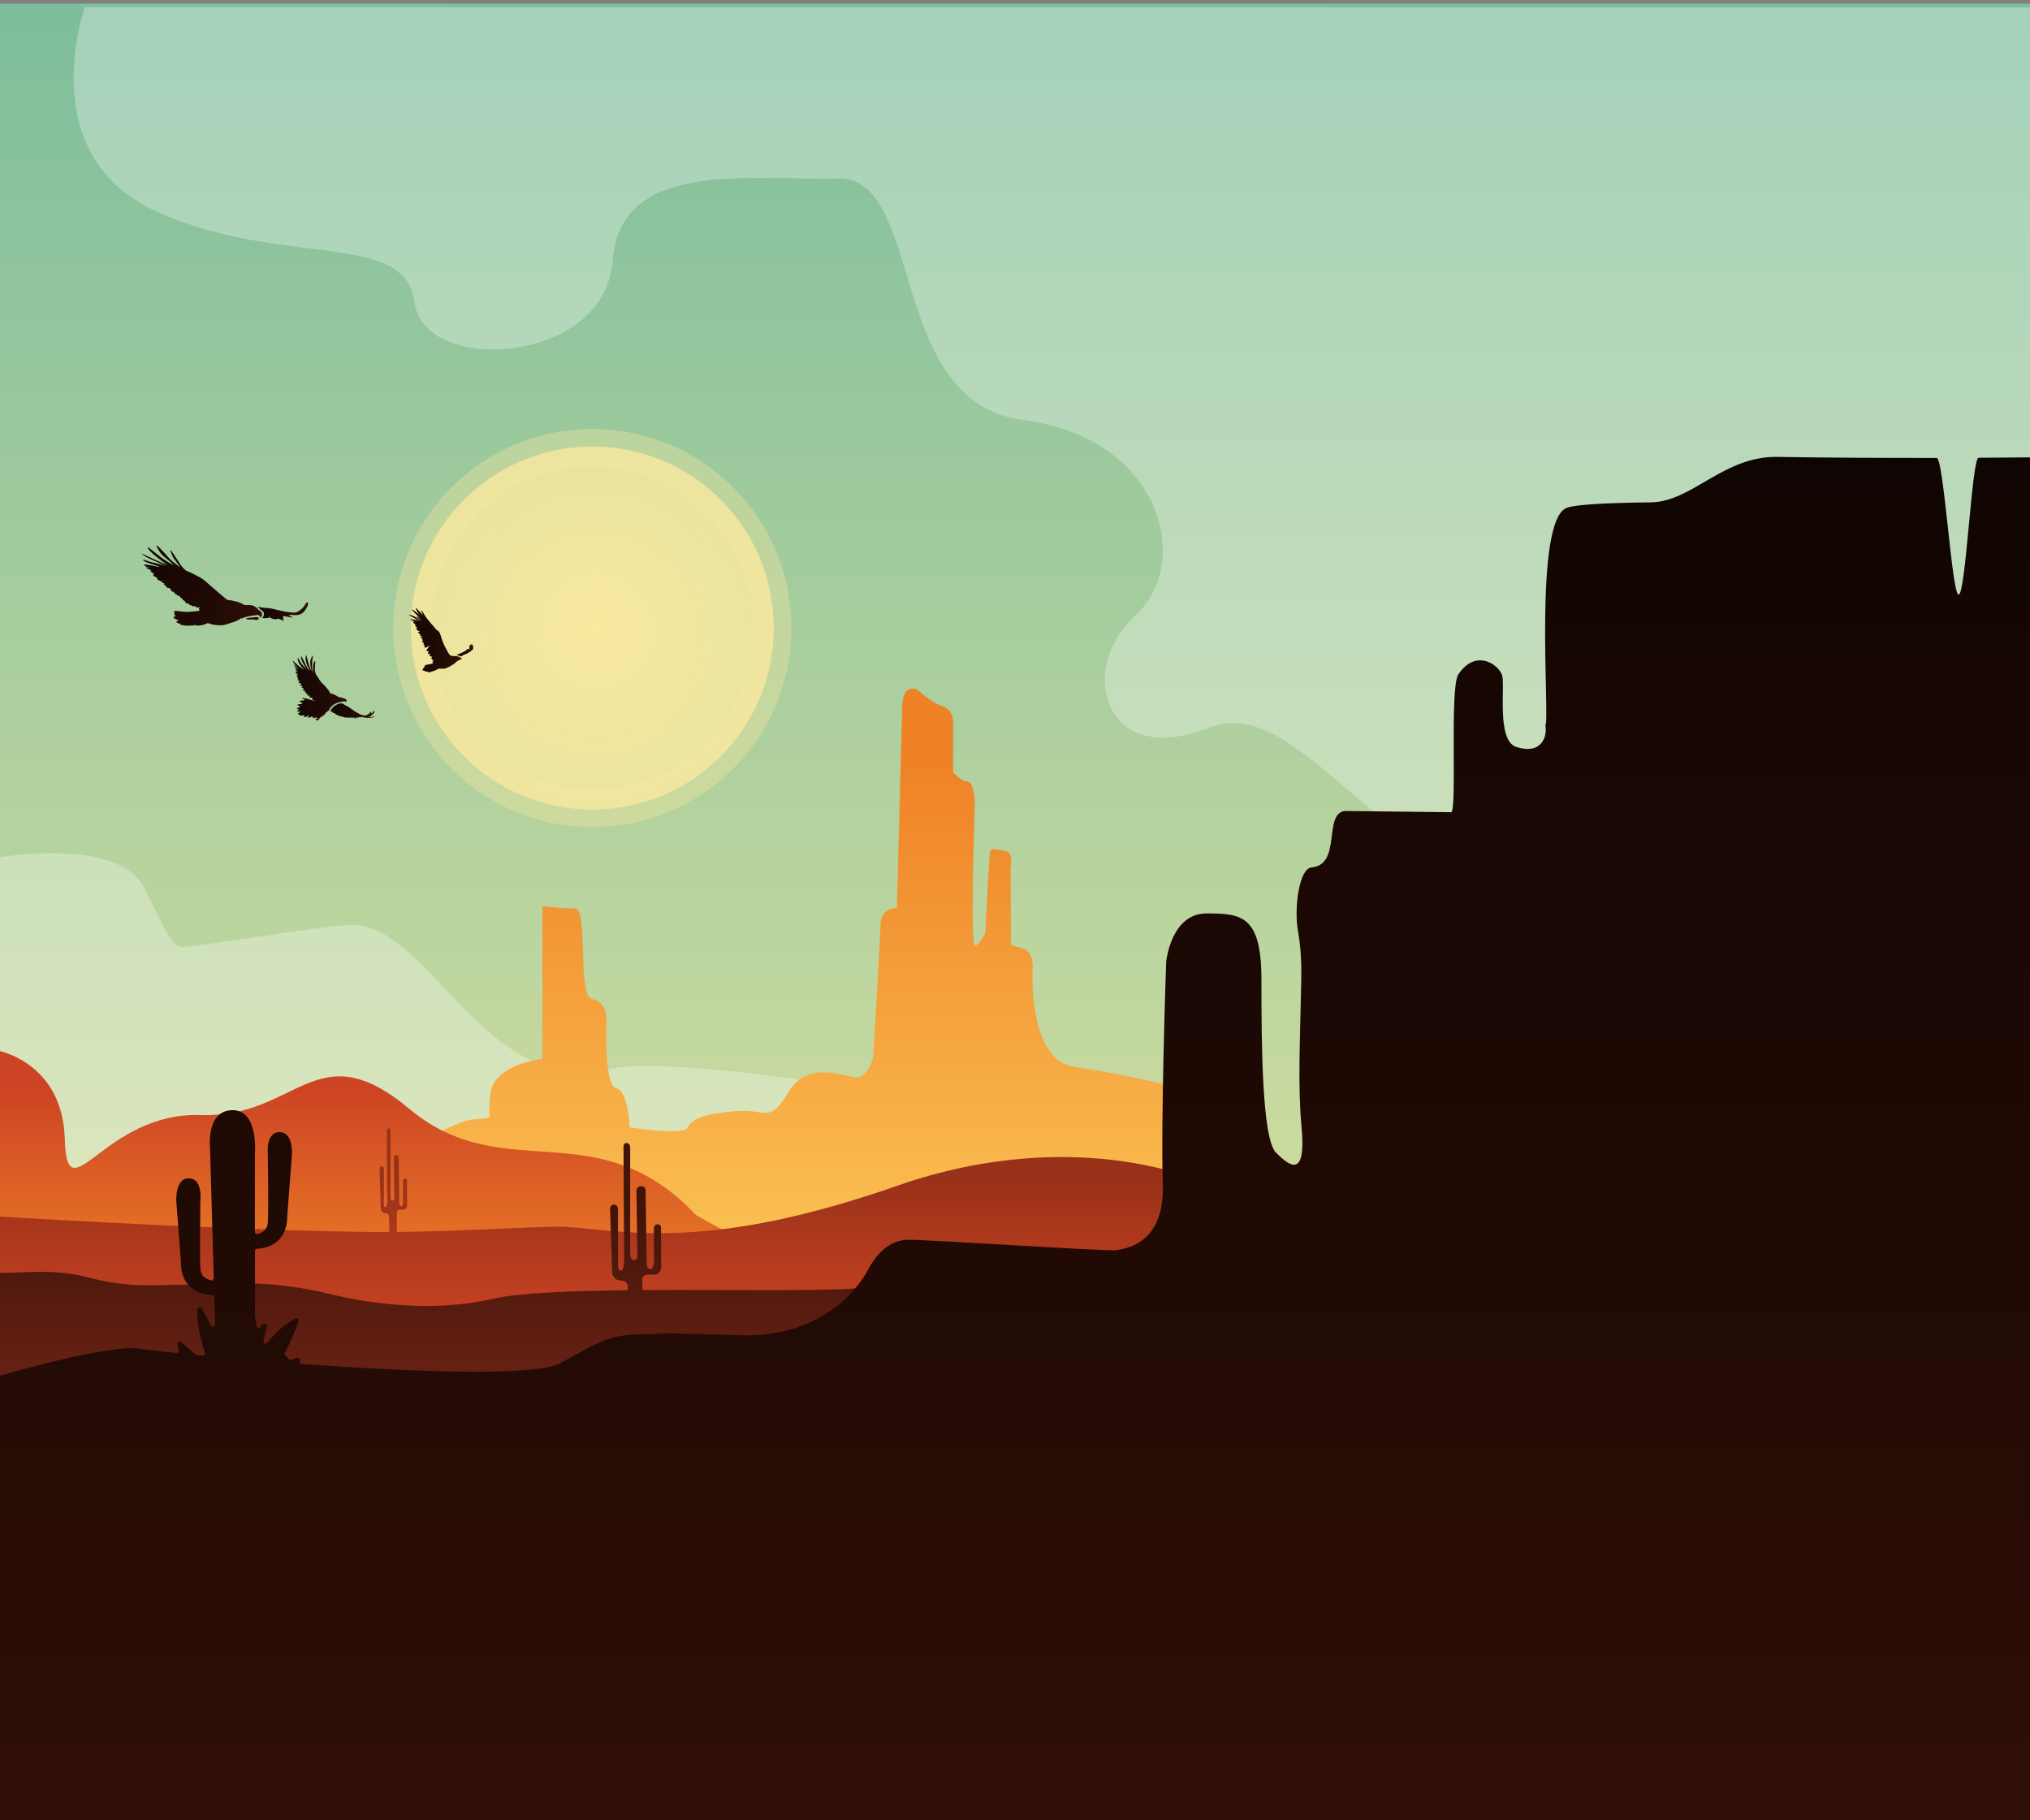 <svg width="280" height="251" viewBox="0 0 280 251" fill="none" xmlns="http://www.w3.org/2000/svg">
<rect x="0" y="0" width="280" height="251" fill="#808080" stroke="none"/>
<path d="M280 0.5H0V250.5H280V0.5Z" fill="url(#paint0_linear_448_219)"/>
<path opacity="0.3" d="M11.71 0.98C11.71 0.98 4.3 21.53 21.82 29.28C39.34 37.03 55.85 31.64 57.2 41.75C58.55 51.86 83.48 50.17 84.49 36.02C85.5 21.87 103.36 24.95 115.49 24.59C127.62 24.23 122.23 55.56 141.1 57.92C159.97 60.28 164.68 77.46 156.6 84.87C148.51 92.28 152.22 106.1 166.71 100.37C179.07 95.48 189.47 119.33 213.62 125.38C217.77 126.42 275.14 126.95 280.17 126.7V1.03L11.71 0.98Z" fill="white"/>
<path opacity="0.3" d="M0 118.22C0 118.22 16.43 115.41 19.88 122.45C23.33 129.49 23.85 130.46 25.04 130.59C26.23 130.73 44.29 127.71 48.24 127.56C59.29 127.16 66.72 151.62 84.3 147.38C89.79 146.06 114.52 148.21 145.15 155.61C234.05 177.07 280.15 159.55 280.15 159.55V188.57H0V118.22Z" fill="white"/>
<path d="M161.27 149.69C161.27 149.69 154.69 148.08 148.16 147.12C141.63 146.16 142.43 133.31 142.43 133.31C142.43 133.31 142.55 130.99 140.76 130.68C138.97 130.36 139.45 129.99 139.45 129.99L139.39 119.72C139.39 119.72 139.79 117.64 138.87 117.43C137.95 117.22 136.65 116.84 136.55 117.43C136.45 118.02 135.9 128.61 135.9 128.61C135.9 128.61 135.15 130.31 134.47 130.42C133.79 130.53 134.47 110.41 134.47 110.41C134.47 110.41 134.3 107.78 133.43 107.78C132.56 107.78 131.47 106.5 131.47 106.5V100.11C131.47 100.11 131.76 97.95 130.02 97.4C128.28 96.84 126.54 95.08 126.54 95.08C126.54 95.08 124.51 94.12 124.44 97.4C124.37 100.68 123.71 125.19 123.71 125.19C123.71 125.19 121.53 125.19 121.46 127.43C121.39 129.67 120.44 145.79 120.44 145.79C120.44 145.79 119.79 148.58 118.19 148.58C116.59 148.58 111.44 146.1 108.76 150.58C106.08 155.05 105.83 152.91 101.55 153.23C97.27 153.55 95.46 154.27 94.88 155.47C94.3 156.67 86.86 155.47 86.86 155.47C86.86 155.47 86.71 150.52 84.97 150.04C83.23 149.56 83.66 140.3 83.66 140.3C83.66 140.3 83.66 138.22 81.63 137.75C79.6 137.28 81.19 125.29 79.31 125.29C77.43 125.29 74.81 124.97 74.81 124.97V146.05C74.81 146.05 68.43 146.69 67.7 150.52C66.97 154.35 68.72 154.19 65.52 154.35C62.33 154.51 55.36 159.14 53.91 161.54C52.46 163.94 165.34 201.9 165.34 201.9L161.24 149.72L161.27 149.69Z" fill="url(#paint1_linear_448_219)"/>
<path d="M-0.36 144.87C-0.36 144.87 8.64 146.43 8.94 157.11C9.24 167.8 14.28 153.33 27.69 153.77C41.11 154.22 43.55 142.13 56.51 152.96C69.47 163.79 82.43 153.1 96 167.57L121 181.37V185.86H-0.36V144.85V144.87Z" fill="url(#paint2_linear_448_219)"/>
<path d="M123.67 163.56C97.92 172.53 86.61 169.82 78.02 169.19C75.51 169.01 65.26 169.79 54.74 169.9V167.23C54.74 166.86 55.11 166.83 55.11 166.83H55.59C56.16 166.83 56.15 166.17 56.15 166.17L56.13 163.06C56.13 163.06 56.23 162.54 55.89 162.54C55.55 162.54 55.6 162.95 55.6 162.95V165.76C55.6 165.76 55.6 166.34 55.34 166.34C55.08 166.34 55.07 166 55.07 166L54.99 159.71C54.99 159.71 55.03 159.29 54.67 159.29C54.31 159.29 54.32 159.65 54.32 159.65L54.39 165.05C54.39 165.05 54.45 165.57 54.15 165.57C53.85 165.57 53.86 165.05 53.86 165.05V155.97C53.86 155.97 53.86 155.6 53.59 155.6C53.32 155.6 53.36 155.97 53.36 155.97L53.41 165.69C53.41 165.69 53.39 166.49 53.14 166.49C52.89 166.49 52.95 165.74 52.95 165.74V161.5C52.95 161.5 53.05 160.85 52.66 160.85C52.27 160.85 52.36 161.37 52.36 161.37C52.36 161.37 52.51 165.99 52.51 166.48C52.51 167.07 52.85 167.32 53.17 167.32C53.71 167.32 53.67 167.86 53.67 167.86L53.69 169.9C52.11 169.9 50.54 169.9 48.98 169.87C25.81 169.45 -0.73 167.72 -0.73 167.72L-1.33 200.87L167.22 202.12V163.55C167.22 163.55 149.42 154.58 123.67 163.55V163.56Z" fill="url(#paint3_linear_448_219)"/>
<path d="M154.52 175.65C141.42 175.27 124.27 176.95 119.65 177.53C114.8 178.14 101.01 177.83 88.6 177.91V176.43C88.6 175.84 89.28 175.78 89.28 175.78H90.16C91.22 175.78 91.2 174.72 91.2 174.72L91.17 169.69C91.17 169.69 91.35 168.84 90.73 168.84C90.11 168.84 90.2 169.51 90.2 169.51V174.05C90.2 174.05 90.2 175 89.71 175C89.22 175 89.2 174.45 89.2 174.45L89.05 164.26C89.05 164.26 89.12 163.58 88.45 163.58C87.78 163.58 87.79 164.17 87.79 164.17L87.91 172.92C87.91 172.92 88.02 173.76 87.46 173.76C86.9 173.76 86.92 172.92 86.92 172.92V158.22C86.92 158.22 86.91 157.63 86.42 157.63C85.93 157.63 86 158.22 86 158.22L86.09 173.96C86.09 173.96 86.06 175.25 85.59 175.25C85.12 175.25 85.24 174.04 85.24 174.04V167.18C85.24 167.18 85.42 166.13 84.71 166.13C84 166.13 84.15 166.97 84.15 166.97C84.15 166.97 84.42 174.45 84.42 175.24C84.42 176.2 85.05 176.6 85.65 176.6C86.66 176.6 86.58 177.48 86.58 177.48V177.94C78.68 178.02 71.59 178.29 68.06 179.1C59.45 181.09 50.62 179.71 45.21 178.39C41.09 177.39 36.86 176.9 32.61 177L21.29 177.25C18.23 177.32 15.17 176.96 12.22 176.18C9.86 175.56 7.41 175.33 4.97 175.4L-0.36 175.56V190.71H172.09V173.15C172.09 173.15 164.78 175.96 154.51 175.66L154.52 175.65Z" fill="url(#paint4_linear_448_219)"/>
<path d="M285.15 63.01C282.79 63.05 278.35 63.1 272.91 63.13C271.97 63.13 271.15 82.01 270.15 82.01C269.22 82.01 268.1 63.15 267.13 63.15C260.11 63.16 252.21 63.13 245.15 63.01C237.67 62.89 233.42 69.22 227.66 69.28C221.9 69.34 217.46 69.56 216.15 70.01C211.4 71.65 213.84 99.58 213.15 100.01C213.44 101.35 212.81 104.16 209.15 103.01C206.32 102.12 207.7 94.31 207.15 93.01C206.48 91.44 203.45 89.56 201.15 93.01C199.91 94.87 201.02 112 200.15 112.01L185.46 111.84C182.49 112.3 185.09 119.25 180.89 119.63C179.18 119.78 178.47 125.26 179.03 128.39C179.41 130.53 179.53 132.71 179.49 134.88C179.32 143.73 178.99 149.61 179.52 155.36C180.21 162.69 177.82 160.78 176 158.96C174.06 157.02 173.99 143.94 173.99 135.08C173.99 126.22 171.21 125.97 166.41 125.97C161.61 125.97 160.89 132.31 160.85 132.63V132.65C160.83 133.22 160.09 154.84 160.39 163.28C160.69 171.83 154.88 172.21 153.97 172.41C153.06 172.61 128.68 170.98 125.33 170.98C123.4 170.98 121.47 172 119.83 174.92C119.83 174.92 119.83 174.92 119.81 174.95C119.73 175.09 119.65 175.24 119.57 175.4C118.47 177.34 113.59 184.51 102.1 184.14C80.09 183.43 96.56 184.4 91.7 184.09C84.13 183.61 83.29 184.81 77.2 188.03C73.69 189.88 56.42 189.17 41.58 188.1C41.37 188.08 41.24 187.86 41.33 187.67C41.44 187.42 41.21 187.16 40.96 187.24C40.63 187.35 40.32 187.47 40.03 187.6L39.22 186.73C40.12 185.04 40.84 183.17 41.19 182.22C41.28 181.97 41.02 181.74 40.78 181.85C39.34 182.52 38 183.78 36.86 185.19C36.66 185.44 36.26 185.24 36.34 184.93C36.53 184.12 36.69 183.4 36.8 182.88C36.86 182.6 36.52 182.4 36.3 182.6C36.15 182.73 36.02 182.87 35.89 183.02C35.71 183.22 35.39 183.11 35.37 182.84C35.34 182.4 35.26 181.96 35.17 181.54C35.17 181.52 35.17 181.5 35.17 181.48V172.51C35.16 172.35 35.29 172.22 35.45 172.21C39.76 171.94 39.63 168.05 39.62 167.77C39.62 167.76 39.62 167.75 39.62 167.73L40.26 159.32C40.26 159.32 40.52 156.13 38.56 156.13C36.67 156.13 36.92 158.96 36.94 159.14C36.94 159.14 36.94 159.15 36.94 159.16C36.94 159.49 37.06 166.89 36.94 168.64C36.87 169.6 36.17 170.01 35.54 170.18C35.35 170.23 35.16 170.09 35.16 169.89V159.36C35.16 159.36 35.15 159.34 35.15 159.33C35.18 159.03 35.68 153.1 32.09 153.1C28.5 153.1 28.94 158.01 28.97 158.25C28.97 158.25 28.97 158.26 28.97 158.27L29.48 176.27C29.48 176.47 29.3 176.62 29.11 176.57C28.46 176.41 27.71 176.01 27.64 175.01C27.52 173.26 27.64 165.86 27.64 165.53C27.64 165.53 27.64 165.52 27.64 165.51C27.66 165.32 27.92 162.5 26.02 162.5C24.12 162.5 24.32 165.69 24.32 165.69L24.96 174.1C24.96 174.1 24.96 174.12 24.96 174.14C24.95 174.42 24.81 178.39 29.26 178.58C29.42 178.58 29.55 178.71 29.55 178.87L29.66 182.67C29.66 182.99 29.23 183.1 29.09 182.81C28.61 181.78 28.12 180.95 27.79 180.42C27.64 180.18 27.27 180.26 27.24 180.55C27.09 182.09 27.64 184.48 28.26 186.55C28.32 186.76 28.15 186.96 27.94 186.94C27.66 186.91 27.39 186.89 27.12 186.86C27.05 186.86 26.99 186.82 26.94 186.78C26.19 186.06 25.46 185.45 24.98 185.08C24.77 184.92 24.46 185.08 24.5 185.35C24.54 185.65 24.6 185.94 24.66 186.22C24.71 186.42 24.54 186.61 24.34 186.59C21.76 186.33 19.93 186.11 19.22 186C15.11 185.33 1.02 189.4 -0.82 189.97C-0.95 190.01 -0.82 204.84 -0.82 204.97V251.97C-0.82 251.97 281.14 252.09 281.18 251.97C281.18 251.97 296.91 62.75 285.18 62.97L285.15 63.01Z" fill="url(#paint5_linear_448_219)"/>
<path d="M81.7 111.64C95.53 111.64 106.73 100.44 106.73 86.61C106.73 72.78 95.53 61.58 81.7 61.58C67.87 61.58 56.67 72.78 56.67 86.61C56.67 100.44 67.87 111.64 81.7 111.64Z" fill="url(#paint6_radial_448_219)"/>
<path opacity="0.35" d="M81.7 64.36C93.98 64.36 103.95 74.33 103.95 86.61C103.95 98.89 93.98 108.86 81.7 108.86C69.42 108.86 59.45 98.89 59.45 86.61C59.45 74.33 69.42 64.36 81.7 64.36ZM54.25 86.61C54.25 101.77 66.53 114.06 81.7 114.06C96.87 114.06 109.15 101.78 109.15 86.61C109.15 71.44 96.87 59.16 81.7 59.16C66.53 59.16 54.25 71.44 54.25 86.61Z" fill="#F9E99F"/>
<path d="M19.51 76.34C19.51 76.34 19.53 76.32 19.54 76.33C20.17 76.62 20.79 76.93 21.43 77.21C21.74 77.35 22.05 77.48 22.37 77.62C22.53 77.69 22.69 77.76 22.86 77.82C22.96 77.86 23.05 77.9 23.15 77.94C22.93 77.78 22.69 77.64 22.47 77.48C22.18 77.27 21.9 77.04 21.62 76.82C21.35 76.6 21.09 76.38 20.85 76.14C20.73 76.02 20.61 75.89 20.51 75.75C20.45 75.67 20.35 75.57 20.39 75.46C20.39 75.45 20.42 75.44 20.43 75.45C21.03 75.92 21.62 76.4 22.22 76.87C22.76 77.29 23.36 77.61 23.96 77.95C23.7 77.67 23.42 77.41 23.12 77.17C22.9 76.99 22.67 76.82 22.46 76.62C22.25 76.42 22.07 76.18 21.92 75.93C21.85 75.81 21.79 75.7 21.73 75.58C21.7 75.52 21.57 75.36 21.62 75.27C21.66 75.2 21.72 75.27 21.76 75.3C21.87 75.41 21.98 75.52 22.09 75.63C22.31 75.85 22.53 76.08 22.74 76.31C22.98 76.57 23.19 76.85 23.44 77.1C23.68 77.33 23.95 77.54 24.21 77.75C24.42 77.92 24.64 78.09 24.86 78.25C24.72 78.05 24.57 77.84 24.43 77.64C24.28 77.43 24.12 77.22 23.97 77.01C23.83 76.81 23.74 76.58 23.65 76.36C23.63 76.3 23.6 76.24 23.58 76.17C23.57 76.14 23.56 76.12 23.55 76.09C23.54 76.06 23.48 75.96 23.49 75.94C23.49 75.91 23.51 75.89 23.55 75.9C23.62 75.92 23.69 76.05 23.73 76.11C23.81 76.22 23.89 76.33 23.97 76.45C24.26 76.86 24.52 77.3 24.79 77.72C25.06 78.13 25.38 78.51 25.8 78.78C25.83 78.78 25.85 78.78 25.88 78.79C25.99 78.82 26.1 78.86 26.21 78.92C26.45 79.04 26.69 79.16 26.93 79.28C27.37 79.5 27.8 79.72 28.18 80.03C28.58 80.36 28.97 80.72 29.37 81.06C29.76 81.39 30.14 81.73 30.53 82.06C30.8 82.29 31.07 82.51 31.34 82.73C31.77 82.76 32.21 82.86 32.63 82.97C33.01 83.07 33.36 83.22 33.7 83.42C33.78 83.44 33.86 83.45 33.95 83.45C34.19 83.45 34.42 83.42 34.65 83.46C35.03 83.53 35.41 83.75 35.63 84.08C35.75 84.18 35.9 84.25 36 84.36C36.08 84.45 36.13 84.56 36.14 84.68C36.16 84.89 36.04 85.12 35.84 85.19C35.84 85.19 35.84 85.19 35.83 85.19C35.83 85.19 35.81 85.19 35.8 85.19C35.79 85.19 35.77 85.18 35.79 85.17C35.8 85.16 35.82 85.14 35.83 85.12C35.84 85.08 35.85 85.05 35.86 85.01C35.86 84.99 35.86 84.97 35.86 84.95C35.79 84.92 35.72 84.88 35.65 84.85C35.53 84.79 35.45 84.81 35.33 84.83C35.14 84.86 34.95 84.89 34.76 84.92C34.39 84.98 34.02 85.04 33.66 85.17H33.65C33.6 85.19 33.55 85.21 33.5 85.23C33.43 85.26 33.36 85.29 33.29 85.33C33.29 85.33 33.29 85.33 33.28 85.33C33.28 85.33 33.27 85.33 33.26 85.33C33.24 85.33 33.23 85.31 33.24 85.3C33.27 85.28 33.3 85.26 33.33 85.24C33.34 85.24 33.35 85.22 33.36 85.21C33.32 85.21 33.29 85.21 33.25 85.23C33.11 85.38 32.9 85.49 32.72 85.58C32.62 85.63 32.52 85.67 32.41 85.71C32.31 85.75 32.2 85.8 32.09 85.82C31.86 85.9 31.63 85.97 31.4 86.05C31.19 86.12 30.99 86.18 30.77 86.21C30.55 86.24 30.32 86.24 30.1 86.23C29.89 86.22 29.68 86.16 29.47 86.16C29.47 86.16 29.47 86.17 29.45 86.16C29.23 86.13 29.04 86.02 28.82 85.97C28.76 85.96 28.7 85.94 28.64 85.94C28.57 85.94 28.51 85.99 28.45 86.01C28.35 86.06 28.24 86.1 28.13 86.14C28.02 86.18 27.91 86.21 27.8 86.22C27.74 86.22 27.68 86.22 27.62 86.25C27.58 86.26 27.55 86.27 27.51 86.27C27.44 86.27 27.38 86.23 27.31 86.25C27.26 86.25 27.23 86.28 27.18 86.29C27.1 86.29 27.03 86.27 26.96 86.23C26.96 86.23 26.96 86.23 26.95 86.23C26.93 86.19 26.92 86.16 26.92 86.12C26.86 86.2 26.78 86.25 26.67 86.26C26.58 86.26 26.49 86.28 26.4 86.28C26.3 86.28 26.2 86.26 26.1 86.28C25.69 86.32 25.28 86.23 24.88 86.16C24.87 86.16 24.86 86.16 24.86 86.14C24.86 86.09 24.88 86.04 24.92 86C24.71 86.02 24.5 85.94 24.33 85.81V85.79C24.39 85.66 24.51 85.56 24.65 85.49C24.51 85.49 24.38 85.45 24.25 85.39C24.2 85.36 24.14 85.33 24.09 85.3C24.05 85.27 23.95 85.23 23.93 85.18C23.88 85.09 24.15 84.98 24.28 84.95C24.18 84.9 24.1 84.83 24.04 84.74C23.98 84.66 24.06 84.63 24.13 84.6C24.04 84.53 24 84.42 24.02 84.31C24.02 84.31 24 84.31 23.99 84.3C23.97 84.3 23.99 84.26 24.01 84.26C24.15 84.29 24.31 84.26 24.45 84.26C24.61 84.27 24.76 84.29 24.92 84.32C25.27 84.37 25.61 84.4 25.96 84.38C26.27 84.37 26.58 84.33 26.9 84.3C27.16 84.27 27.44 84.27 27.67 84.12C27.58 84.12 27.47 84.11 27.43 84.04C27.38 83.95 27.51 83.83 27.6 83.74C27.46 83.78 27.32 83.8 27.18 83.78C27.08 83.77 26.95 83.7 27 83.58C26.9 83.61 26.79 83.63 26.68 83.62C26.63 83.62 26.57 83.6 26.53 83.57C26.49 83.55 26.45 83.49 26.41 83.48C26.39 83.48 26.35 83.48 26.33 83.48C26.3 83.48 26.28 83.48 26.25 83.46C26.22 83.46 26.2 83.44 26.18 83.43C26.1 83.38 26.05 83.31 26.02 83.23C25.81 83.28 25.59 83.17 25.52 82.96C25.5 82.89 25.5 82.89 25.44 82.86C25.39 82.84 25.35 82.81 25.3 82.78C25.22 82.72 25.17 82.65 25.12 82.56C25.07 82.48 24.95 82.46 24.88 82.39C24.85 82.36 24.83 82.33 24.81 82.29C24.78 82.24 24.78 82.17 24.72 82.16C24.66 82.16 24.61 82.17 24.55 82.16C24.51 82.15 24.47 82.12 24.44 82.1C24.39 82.05 24.35 81.99 24.34 81.92C24.28 81.94 24.21 81.92 24.15 81.89C24.04 81.83 24 81.71 23.99 81.59C23.78 81.67 23.56 81.51 23.59 81.28C23.53 81.28 23.48 81.23 23.47 81.17C23.45 81.19 23.42 81.2 23.39 81.21C23.38 81.21 23.37 81.21 23.37 81.19C23.37 81.15 23.37 81.11 23.37 81.07C23.23 81.1 23.07 81.08 22.96 80.96C22.91 80.9 22.9 80.82 22.85 80.76C22.78 80.7 22.67 80.66 22.6 80.61C22.6 80.61 22.6 80.6 22.6 80.59C22.62 80.52 22.65 80.47 22.7 80.44C22.63 80.44 22.55 80.42 22.48 80.4C22.44 80.39 22.36 80.38 22.34 80.33C22.31 80.28 22.37 80.23 22.43 80.19C22.37 80.19 22.31 80.19 22.24 80.17C22.2 80.17 22.15 80.15 22.11 80.13C22.08 80.11 22.06 80.08 22.04 80.06C21.99 80.03 21.93 80.04 21.87 80.02C21.83 80.01 21.79 79.98 21.75 79.95C21.69 79.89 21.68 79.8 21.71 79.73C21.58 79.66 21.46 79.58 21.34 79.5C21.28 79.46 21.13 79.38 21.13 79.29C21.13 79.24 21.16 79.24 21.19 79.21C21.19 79.21 21.21 79.21 21.22 79.2C21.25 79.16 21.25 79.14 21.22 79.12C21.2 79.09 21.16 79.07 21.13 79.05C21.01 78.96 20.88 78.88 20.75 78.81C20.75 78.81 20.74 78.79 20.75 78.78C20.79 78.74 20.83 78.7 20.88 78.68C20.75 78.61 20.62 78.55 20.49 78.49C20.37 78.43 20.24 78.38 20.15 78.27C20.14 78.26 20.15 78.24 20.17 78.24C20.36 78.28 20.54 78.3 20.73 78.33C20.56 78.27 20.38 78.21 20.2 78.17C20.2 78.17 20.19 78.17 20.19 78.15C20.05 78.1 19.93 77.99 19.85 77.87C19.84 77.85 19.85 77.83 19.87 77.83C20.58 77.92 21.29 78.02 21.97 78.21C21.97 78.17 21.89 78.13 21.86 78.11C21.83 78.09 21.8 78.09 21.77 78.07C21.72 78.05 21.67 78.03 21.62 78.01C21.52 77.97 21.42 77.94 21.31 77.91C21.1 77.84 20.88 77.78 20.66 77.71C20.45 77.64 20.25 77.56 20.05 77.47C19.92 77.41 19.79 77.33 19.74 77.19C19.74 77.17 19.74 77.15 19.77 77.16C20.03 77.25 20.29 77.34 20.55 77.43C20.69 77.47 20.82 77.52 20.96 77.55C21.16 77.6 21.37 77.64 21.57 77.69C21.96 77.79 22.36 77.89 22.73 78.04C22.63 77.96 22.5 77.91 22.4 77.86C22.23 77.77 22.07 77.69 21.9 77.61C21.59 77.46 21.28 77.33 20.96 77.19C20.67 77.07 20.38 76.94 20.11 76.78C19.97 76.7 19.84 76.61 19.72 76.51C19.65 76.45 19.58 76.37 19.62 76.27L19.51 76.34Z" fill="url(#paint7_linear_448_219)"/>
<path d="M36.4 84.57C36.37 84.33 36.15 84.22 35.97 84.1C35.84 83.97 35.71 83.84 35.57 83.71C35.57 83.71 35.57 83.71 35.56 83.71C35.54 83.71 35.55 83.67 35.56 83.68C35.77 83.71 35.98 83.77 36.19 83.8C36.4 83.83 36.6 83.84 36.81 83.85C37.23 83.85 37.64 83.97 38.04 84.06C38.44 84.15 38.83 84.25 39.23 84.34C39.54 84.4 39.86 84.43 40.17 84.46C40.35 84.47 40.53 84.5 40.71 84.47C40.89 84.45 41.05 84.37 41.2 84.28C41.45 84.12 41.69 83.91 41.88 83.7C42.08 83.48 42.1 83.13 42.43 83.06C42.44 83.06 42.45 83.06 42.46 83.07C42.46 83.09 42.47 83.11 42.48 83.13C42.48 83.13 42.48 83.14 42.48 83.15C42.52 83.42 42.39 83.67 42.25 83.89C42.1 84.14 41.93 84.4 41.68 84.57C41.43 84.75 41.12 84.82 40.81 84.83C40.65 84.83 40.49 84.83 40.34 84.81C40.17 84.79 39.99 84.78 39.83 84.86C40.02 84.94 40.19 85.03 40.36 85.14C40.38 85.15 40.36 85.18 40.34 85.18C40.11 85.14 39.88 85.1 39.65 85.05C39.54 85.03 39.43 85.01 39.32 84.99C39.26 84.98 39.2 84.95 39.14 84.95C39.08 84.95 39.05 84.99 39.02 85.03C39.14 85.2 38.98 85.44 39.12 85.59C39.14 85.61 39.12 85.64 39.1 85.63C38.84 85.49 38.56 85.38 38.28 85.29C38.24 85.48 37.85 85.39 37.73 85.37C37.65 85.35 37.21 85.24 37.26 85.09C37.21 85.09 37.15 85.09 37.1 85.09C37.12 85.11 37.14 85.12 37.16 85.14C37.17 85.15 37.16 85.18 37.15 85.18C36.85 85.25 36.53 85.27 36.22 85.24C36.2 85.25 36.18 85.23 36.19 85.21C36.31 85.03 36.44 84.83 36.4 84.61V84.57Z" fill="url(#paint8_linear_448_219)"/>
<path d="M33.94 85.3C34.25 85.19 34.6 85.18 34.93 85.15C35.1 85.13 35.28 85.09 35.45 85.1C35.57 85.1 35.66 85.16 35.71 85.27C35.71 85.28 35.69 85.3 35.68 85.28C35.66 85.34 35.63 85.4 35.59 85.45C35.53 85.51 35.43 85.49 35.36 85.49C35.33 85.49 35.1 85.5 35.12 85.43C34.96 85.45 34.8 85.43 34.64 85.42C34.44 85.42 34.24 85.47 34.06 85.39C34.03 85.39 33.99 85.39 33.96 85.37C33.93 85.36 33.93 85.32 33.96 85.31L33.94 85.3Z" fill="url(#paint9_linear_448_219)"/>
<path d="M63.46 90.69C63.46 90.69 63.39 90.67 63.36 90.64C63.33 90.62 63.32 90.6 63.29 90.58C63.15 90.51 62.97 90.49 62.81 90.48C62.63 90.47 62.44 90.46 62.26 90.46C62.04 90.37 61.89 90.14 61.78 89.94C61.63 89.67 61.49 89.4 61.35 89.13C61.21 88.86 61.09 88.57 60.99 88.28C60.89 87.98 60.81 87.67 60.69 87.38C60.64 87.26 60.58 87.14 60.48 87.05C60.37 86.95 60.22 86.89 60.14 86.76C60.14 86.76 60.14 86.76 60.12 86.76C60.05 86.68 59.98 86.6 59.92 86.52C59.77 86.35 59.62 86.17 59.47 86C59.16 85.64 58.85 85.26 58.59 84.86C58.45 84.64 58.32 84.42 58.2 84.19C58.2 84.19 58.19 84.19 58.18 84.19C58.18 84.19 58.17 84.19 58.16 84.19C58.13 84.19 58.13 84.24 58.13 84.26C58.16 84.43 58.23 84.6 58.3 84.76C58.32 84.81 58.34 84.86 58.37 84.91C58.29 84.81 58.21 84.71 58.13 84.62C57.9 84.35 57.65 84.08 57.37 83.86V83.85C57.37 83.85 57.37 83.85 57.36 83.85C57.36 83.85 57.36 83.85 57.35 83.85C57.31 83.91 57.39 84.01 57.41 84.06C57.45 84.15 57.49 84.23 57.54 84.31C57.64 84.48 57.76 84.65 57.89 84.8C57.89 84.8 57.9 84.82 57.91 84.82C57.84 84.76 57.76 84.7 57.69 84.64C57.44 84.45 57.2 84.25 56.93 84.08C56.93 84.08 56.93 84.07 56.92 84.07C56.92 84.07 56.92 84.07 56.91 84.07C56.9 84.07 56.89 84.07 56.87 84.07C56.87 84.07 56.86 84.07 56.86 84.08C56.84 84.14 56.89 84.18 56.93 84.23C57 84.31 57.07 84.38 57.14 84.46C57.28 84.61 57.43 84.76 57.58 84.9C57.72 85.04 57.87 85.18 58.02 85.31C57.99 85.29 57.95 85.27 57.92 85.24C57.77 85.15 57.6 85.02 57.42 85C57.42 85 57.41 85.01 57.42 85.02C57.46 85.08 57.52 85.12 57.57 85.17C57.65 85.23 57.72 85.3 57.8 85.36C57.92 85.46 58.04 85.56 58.16 85.67C57.88 85.54 57.65 85.34 57.4 85.16C57.1 84.96 56.77 84.82 56.41 84.79C56.39 84.79 56.39 84.81 56.41 84.82C56.65 84.96 56.89 85.1 57.13 85.24C57.34 85.37 57.55 85.5 57.75 85.64C57.37 85.51 56.99 85.4 56.59 85.39C56.58 85.39 56.56 85.41 56.58 85.42C56.67 85.5 56.78 85.54 56.89 85.58C57.01 85.63 57.12 85.69 57.23 85.76C57.13 85.75 57.03 85.74 56.94 85.74C56.93 85.74 56.92 85.76 56.93 85.77C57.06 85.93 57.21 86.06 57.39 86.17C57.34 86.17 57.29 86.17 57.23 86.17C57.22 86.17 57.21 86.19 57.22 86.2C57.31 86.36 57.43 86.49 57.59 86.59C57.54 86.59 57.48 86.59 57.43 86.59C57.43 86.59 57.41 86.6 57.42 86.61C57.42 86.65 57.45 86.68 57.48 86.71C57.46 86.71 57.44 86.73 57.42 86.74V86.76C57.56 86.92 57.74 87.04 57.94 87.12C57.84 87.15 57.74 87.17 57.64 87.2C57.63 87.2 57.62 87.22 57.64 87.23C57.76 87.34 57.89 87.44 58.03 87.53C57.99 87.55 57.95 87.56 57.91 87.58C57.9 87.58 57.9 87.6 57.91 87.61C57.98 87.71 58.11 87.74 58.22 87.75C58.17 87.8 58.12 87.84 58.08 87.89C58.06 87.92 58.04 87.94 58.06 87.97C58.11 88.06 58.23 88.11 58.33 88.12C58.3 88.15 58.27 88.18 58.24 88.21V88.23C58.27 88.26 58.3 88.28 58.34 88.29C58.29 88.38 58.24 88.46 58.19 88.55V88.57C58.28 88.61 58.38 88.63 58.48 88.62C58.43 88.72 58.42 88.82 58.43 88.93C58.43 88.93 58.43 88.95 58.45 88.95C58.5 88.95 58.54 88.95 58.58 88.95C58.54 89.06 58.53 89.17 58.56 89.28C58.56 89.28 58.56 89.29 58.58 89.3C58.72 89.33 58.84 89.26 58.96 89.2C59.09 89.13 59.22 89.05 59.35 88.98C59.13 89.19 58.95 89.45 58.81 89.71V89.73C58.91 89.79 59.03 89.82 59.15 89.83C59.08 89.91 59.04 90.01 59.01 90.11C59.01 90.12 59.01 90.13 59.02 90.13C59.12 90.17 59.25 90.2 59.36 90.18C59.34 90.2 59.33 90.22 59.31 90.24C59.28 90.28 59.23 90.37 59.25 90.42C59.26 90.47 59.35 90.5 59.39 90.52C59.46 90.55 59.54 90.57 59.61 90.58C59.55 90.66 59.51 90.75 59.49 90.85C59.49 90.85 59.49 90.87 59.51 90.87C59.55 90.87 59.6 90.87 59.64 90.87C59.63 90.9 59.61 90.93 59.59 90.96C59.59 90.97 59.59 90.98 59.59 90.99C59.66 91.03 59.74 91.06 59.83 91.06C59.78 91.14 59.71 91.21 59.63 91.26C59.61 91.26 59.62 91.29 59.63 91.3C59.67 91.32 59.72 91.33 59.76 91.33C59.74 91.35 59.71 91.36 59.69 91.38C59.67 91.39 59.69 91.42 59.7 91.42C59.73 91.42 59.75 91.42 59.78 91.42C59.63 91.52 59.46 91.58 59.27 91.6C59.04 91.63 58.82 91.68 58.61 91.75C58.61 91.75 58.6 91.75 58.6 91.77C58.6 91.8 58.6 91.83 58.63 91.85C58.58 91.87 58.54 91.9 58.49 91.93C58.48 91.93 58.48 91.95 58.49 91.96C58.51 91.97 58.53 91.98 58.56 91.99C58.43 92.1 58.33 92.23 58.26 92.39V92.41C58.35 92.47 58.45 92.51 58.56 92.52C58.56 92.59 58.77 92.59 58.84 92.59C58.84 92.6 58.84 92.61 58.84 92.62C58.84 92.62 58.84 92.64 58.86 92.64C58.91 92.64 58.95 92.64 59 92.64C59.05 92.64 59.07 92.64 59.1 92.68C59.12 92.71 59.13 92.73 59.18 92.73C59.25 92.73 59.33 92.69 59.4 92.67C59.49 92.64 59.58 92.61 59.67 92.58C59.82 92.53 59.99 92.49 60.13 92.41C60.27 92.33 60.4 92.26 60.55 92.2C60.72 92.21 60.9 92.22 61.07 92.23C61.25 92.23 61.43 92.18 61.6 92.12C61.77 92.05 61.94 91.97 62.1 91.87C62.21 91.81 62.33 91.74 62.44 91.67C62.62 91.6 62.75 91.45 62.89 91.32C62.98 91.24 63.09 91.16 63.2 91.1C63.25 91.07 63.31 91.04 63.36 91.01C63.4 90.99 63.44 90.97 63.48 90.96C63.48 90.96 63.6 90.9 63.59 90.96C63.59 90.97 63.6 90.98 63.61 90.97C63.67 90.91 63.68 90.82 63.63 90.75C63.61 90.71 63.58 90.7 63.54 90.68L63.46 90.69Z" fill="url(#paint10_linear_448_219)"/>
<path d="M65.27 89.28C65.27 89.12 65.2 88.84 65 88.83C65 88.83 64.98 88.83 64.99 88.85C65.01 88.9 65.03 88.96 65.05 89.01C65 88.93 64.92 88.87 64.82 88.9C64.81 88.9 64.8 88.91 64.82 88.92C64.89 89 64.92 89.1 64.93 89.2C64.91 89.1 64.85 89.01 64.76 88.94C64.75 88.94 64.74 88.94 64.74 88.95C64.77 89.16 64.79 89.39 64.66 89.57C64.66 89.53 64.64 89.49 64.61 89.46H64.59C64.58 89.51 64.55 89.55 64.5 89.58C64.5 89.55 64.5 89.52 64.47 89.5H64.45C64.42 89.59 64.35 89.65 64.27 89.7C64.18 89.76 64.08 89.82 63.98 89.87C63.8 89.97 63.62 90.06 63.44 90.15C63.44 90.13 63.44 90.11 63.44 90.09C63.44 90.08 63.42 90.08 63.42 90.09C63.38 90.13 63.33 90.17 63.28 90.2C63.26 90.21 63.24 90.23 63.22 90.24C63.18 90.26 63.17 90.28 63.15 90.23C63.15 90.22 63.13 90.22 63.12 90.23C63.09 90.28 63.05 90.31 63 90.33V90.35C63.02 90.38 63.06 90.39 63.09 90.38C63.16 90.39 63.23 90.39 63.29 90.41C63.37 90.43 63.45 90.47 63.52 90.53H63.54C63.66 90.49 63.77 90.41 63.89 90.35C64.01 90.29 64.13 90.25 64.25 90.2C64.49 90.11 64.71 89.97 64.91 89.82C65 89.75 65.1 89.69 65.17 89.61C65.25 89.52 65.28 89.41 65.27 89.3V89.28Z" fill="url(#paint11_linear_448_219)"/>
<path d="M40.52 91.72C40.52 91.72 40.54 91.7 40.55 91.71C40.78 91.9 41.03 92.08 41.27 92.26C41.27 92.26 41.27 92.26 41.26 92.25C41.14 92.14 41.02 92.03 40.91 91.91C40.7 91.69 40.49 91.45 40.39 91.16C40.39 91.14 40.41 91.13 40.42 91.14C40.69 91.4 40.97 91.66 41.26 91.89C41.49 92.07 41.74 92.23 41.96 92.42C41.77 92.16 41.55 91.92 41.37 91.65C41.27 91.5 41.19 91.35 41.13 91.18C41.08 91.03 41.03 90.87 41.09 90.72C41.09 90.72 41.11 90.71 41.11 90.72C41.39 91.3 41.78 91.83 42.25 92.27C42.08 92.01 41.93 91.73 41.8 91.45C41.66 91.15 41.47 90.82 41.53 90.48C41.53 90.47 41.55 90.47 41.56 90.48C41.76 90.83 41.94 91.19 42.1 91.55C42.25 91.88 42.42 92.21 42.7 92.46C42.67 92.3 42.58 92.16 42.49 92.02C42.39 91.85 42.32 91.67 42.27 91.48C42.18 91.12 42.07 90.72 42.22 90.36C42.22 90.35 42.24 90.36 42.25 90.36C42.36 90.77 42.46 91.18 42.58 91.58C42.67 91.9 42.75 92.25 42.99 92.5C42.87 92.12 42.77 91.74 42.79 91.34C42.81 91 42.92 90.66 43.15 90.41C43.16 90.4 43.18 90.41 43.17 90.43C43.09 90.86 43.05 91.29 43.03 91.72C43.03 91.93 43.03 92.13 43.07 92.33C43.11 92.51 43.18 92.68 43.27 92.84C43.2 92.62 43.17 92.39 43.16 92.16C43.16 91.91 43.16 91.62 43.27 91.39C43.3 91.33 43.35 91.22 43.42 91.2C43.54 91.17 43.49 91.33 43.48 91.38C43.44 91.67 43.42 91.98 43.43 92.27C43.44 92.59 43.51 92.91 43.68 93.18C43.72 93.22 43.77 93.26 43.8 93.31C43.85 93.39 43.89 93.47 43.94 93.55C44.04 93.73 44.16 93.9 44.29 94.06C44.57 94.33 44.84 94.61 45.09 94.9C45.33 95.18 45.52 95.48 45.66 95.82C45.66 95.76 45.66 95.7 45.64 95.64C45.62 95.64 45.63 95.61 45.64 95.61H45.66C45.84 95.67 46.01 95.74 46.18 95.82C46.27 95.86 46.35 95.91 46.43 95.96C46.52 96.01 46.6 96.08 46.7 96.11C46.79 96.14 46.88 96.14 46.97 96.17C47.07 96.19 47.16 96.22 47.25 96.25C47.42 96.3 47.61 96.36 47.76 96.47V96.49C47.83 96.61 47.81 96.76 47.7 96.85C47.69 96.85 47.67 96.85 47.68 96.83C47.76 96.75 47.63 96.73 47.6 96.73C47.57 96.73 47.54 96.73 47.51 96.73C47.46 96.73 47.4 96.73 47.35 96.73C47.22 96.73 47.11 96.75 46.99 96.8C46.3 96.94 45.63 97.28 45.36 97.99C45.28 98.03 45.21 98.07 45.14 98.12C45 98.22 44.9 98.33 44.83 98.48C44.79 98.56 44.73 98.61 44.65 98.63C44.59 98.64 44.54 98.64 44.53 98.71C44.53 98.75 44.52 98.78 44.5 98.81C44.5 98.82 44.47 98.82 44.47 98.81C44.47 98.77 44.45 98.71 44.42 98.68C44.4 98.77 44.39 98.86 44.38 98.95C44.38 98.97 44.35 98.98 44.34 98.95C44.32 98.91 44.3 98.87 44.28 98.83C44.21 98.9 44.14 98.97 44.09 99.05C44.04 99.12 44 99.2 43.94 99.27C43.82 99.39 43.69 99.35 43.57 99.27C43.56 99.27 43.57 99.24 43.57 99.24C43.57 99.24 43.58 99.24 43.59 99.24C43.55 99.21 43.52 99.17 43.51 99.11C43.51 99.1 43.53 99.09 43.54 99.1C43.6 99.18 43.71 99.17 43.79 99.12C43.85 99.08 43.89 99.02 43.92 98.96C43.83 98.98 43.73 99.02 43.69 99.12C43.69 99.13 43.66 99.13 43.66 99.12C43.66 99.09 43.65 99.07 43.64 99.04C43.64 99.04 43.62 99.04 43.61 99.04C43.59 99.04 43.58 99.02 43.59 99.01C43.65 98.96 43.69 98.9 43.73 98.84C43.65 98.89 43.56 98.94 43.47 98.97C43.37 99.01 43.26 99.05 43.15 99.03C43.14 99.03 43.13 99.01 43.14 99C43.17 98.97 43.22 98.91 43.17 98.88C43.13 98.85 43.06 98.85 43.01 98.84C42.99 98.84 42.99 98.82 43.01 98.8C43.05 98.76 43.09 98.72 43.13 98.68C43.04 98.74 42.96 98.83 42.87 98.89C42.76 98.96 42.63 98.98 42.5 98.96C42.49 98.96 42.48 98.95 42.48 98.93C42.51 98.84 42.54 98.75 42.58 98.66C42.5 98.71 42.42 98.75 42.34 98.79C42.25 98.83 42.15 98.89 42.06 98.9C41.87 98.92 41.96 98.71 42.01 98.58C41.84 98.67 41.65 98.71 41.46 98.68C41.44 98.68 41.43 98.66 41.45 98.65C41.48 98.63 41.5 98.61 41.53 98.58C41.41 98.62 41.28 98.62 41.15 98.58C41.14 98.58 41.14 98.55 41.15 98.55C41.19 98.52 41.22 98.49 41.25 98.46C41.19 98.46 41.14 98.45 41.09 98.42C41.07 98.42 41.08 98.39 41.09 98.38C41.24 98.32 41.37 98.25 41.5 98.15C41.32 98.17 41.14 98.15 40.96 98.08C40.94 98.08 40.94 98.05 40.96 98.04C41.08 97.97 41.19 97.91 41.31 97.84C41.17 97.84 41.03 97.79 40.92 97.69C40.91 97.68 40.92 97.66 40.93 97.66C40.99 97.64 41.04 97.63 41.1 97.61C41.12 97.61 41.3 97.56 41.28 97.52C41.28 97.51 41.28 97.49 41.29 97.49C41.36 97.47 41.44 97.45 41.51 97.44C41.32 97.41 41.14 97.35 41.03 97.18C41.03 97.17 41.03 97.15 41.04 97.15C41.26 97.13 41.47 97.1 41.69 97.07C41.67 97.07 41.65 97.05 41.63 97.03C41.62 97.02 41.63 97 41.64 97C41.69 97 41.73 96.99 41.78 96.98C41.6 96.93 41.42 96.85 41.33 96.69C41.33 96.68 41.33 96.66 41.34 96.66C41.54 96.61 41.75 96.59 41.96 96.6C41.94 96.59 41.93 96.58 41.91 96.56C41.9 96.55 41.91 96.53 41.92 96.53C41.99 96.53 42.05 96.53 42.12 96.54C41.96 96.47 41.8 96.39 41.67 96.26C41.66 96.24 41.67 96.22 41.69 96.23C41.98 96.27 42.27 96.34 42.55 96.42C42.69 96.46 42.83 96.51 42.97 96.55C43.11 96.6 43.29 96.67 43.41 96.57C43.3 96.58 43.18 96.57 43.07 96.52C43.07 96.52 43.06 96.5 43.07 96.5C43.1 96.45 43.13 96.41 43.15 96.36C43.11 96.36 43.06 96.35 43.02 96.34C43.02 96.34 43 96.33 43.01 96.32C43.03 96.26 43.04 96.2 43.06 96.13C42.97 96.22 42.83 96.25 42.71 96.21C42.71 96.21 42.7 96.2 42.7 96.19C42.71 96.09 42.72 95.99 42.73 95.89C42.62 95.95 42.51 95.96 42.39 95.92C42.39 95.92 42.38 95.9 42.39 95.9C42.42 95.84 42.45 95.77 42.47 95.7C42.38 95.7 42.29 95.7 42.2 95.66C42.19 95.66 42.18 95.65 42.19 95.64C42.22 95.58 42.24 95.52 42.27 95.46C42.18 95.48 42.1 95.47 42.01 95.44C42.01 95.44 41.99 95.43 42 95.42C42.04 95.36 42.07 95.31 42.11 95.25C42 95.25 41.88 95.23 41.78 95.19C41.78 95.19 41.76 95.18 41.78 95.16C41.81 95.1 41.85 95.05 41.88 94.99C41.86 94.99 41.85 94.96 41.85 94.94C41.85 94.92 41.85 94.91 41.86 94.89C41.76 94.89 41.68 94.86 41.61 94.8C41.61 94.8 41.61 94.78 41.61 94.77C41.67 94.74 41.72 94.7 41.78 94.68C41.74 94.68 41.7 94.67 41.65 94.66C41.64 94.66 41.63 94.64 41.64 94.63C41.65 94.62 41.67 94.61 41.68 94.59C41.57 94.59 41.47 94.57 41.37 94.52C41.37 94.52 41.37 94.5 41.37 94.49C41.44 94.44 41.51 94.4 41.58 94.36C41.58 94.36 41.57 94.36 41.56 94.36C41.55 94.36 41.54 94.34 41.56 94.33C41.58 94.31 41.6 94.29 41.62 94.28C41.55 94.27 41.48 94.26 41.41 94.24C41.37 94.23 41.32 94.22 41.28 94.2C41.25 94.2 41.21 94.18 41.19 94.16C41.16 94.13 41.17 94.1 41.19 94.07C41.21 94.04 41.26 94.02 41.29 94C41.33 93.98 41.36 93.95 41.4 93.93C41.29 93.93 41.18 93.88 41.09 93.81C41.08 93.81 41.09 93.78 41.09 93.78C41.13 93.78 41.17 93.76 41.2 93.75C41.13 93.72 41.07 93.67 41.01 93.61V93.58C41.08 93.58 41.14 93.58 41.21 93.58C41.13 93.53 41.05 93.47 40.99 93.4C40.99 93.4 40.99 93.37 41 93.37C41.03 93.37 41.07 93.37 41.1 93.37C41.01 93.3 40.92 93.22 40.9 93.11C40.9 93.1 40.9 93.09 40.92 93.09C41.01 93.09 41.09 93.1 41.17 93.13C41.09 93.06 41.01 92.98 40.93 92.91C40.85 92.84 40.77 92.75 40.76 92.64C40.76 92.63 40.76 92.62 40.78 92.62C40.9 92.62 41.01 92.66 41.12 92.71C41.05 92.65 40.98 92.58 40.91 92.51C40.84 92.43 40.73 92.33 40.75 92.22C40.75 92.21 40.76 92.2 40.77 92.21C40.89 92.28 41.01 92.36 41.13 92.43C41.01 92.31 40.88 92.19 40.76 92.07C40.65 91.95 40.54 91.82 40.54 91.65L40.52 91.72Z" fill="url(#paint12_linear_448_219)"/>
<path d="M47.15 96.95C47.05 96.99 46.94 97.02 46.84 97.05C46.86 97.05 46.89 97.05 46.91 97.04C47.01 97.02 47.13 96.99 47.23 97.01C47.31 97.03 47.38 97.09 47.45 97.14C47.5 97.18 47.55 97.22 47.6 97.26C47.8 97.32 47.98 97.43 48.15 97.55C48.37 97.71 48.59 97.87 48.82 98.02C49.05 98.17 49.29 98.32 49.54 98.44C49.8 98.57 50.09 98.7 50.39 98.67C50.69 98.64 50.91 98.42 51.1 98.21C51.1 98.21 51.11 98.21 51.12 98.21C51.14 98.19 51.16 98.16 51.18 98.14C51.18 98.14 51.2 98.14 51.21 98.14C51.24 98.25 51.21 98.36 51.14 98.44C51.33 98.36 51.48 98.21 51.56 98.02C51.56 98.02 51.57 98.01 51.58 98.02C51.77 98.13 51.53 98.38 51.45 98.48C51.29 98.65 51.1 98.79 50.89 98.9C51.13 98.91 51.38 98.88 51.61 98.8H51.63C51.69 98.93 51.37 98.95 51.31 98.96C51.1 98.99 50.89 99 50.68 98.99C50.35 98.98 50.03 98.92 49.71 98.82C49.76 98.85 49.81 98.88 49.86 98.9C49.88 98.9 49.86 98.93 49.85 98.93C49.69 98.93 49.53 98.91 49.38 98.85C49.41 98.89 49.45 98.93 49.48 98.97C49.49 98.98 49.48 99 49.46 99C49.31 98.98 49.17 98.93 49.05 98.83C49.08 98.9 49.13 98.97 49.18 99.03C49.18 99.03 49.18 99.06 49.17 99.06C49.07 99.07 48.97 99.06 48.89 99.01C48.85 98.99 48.82 98.95 48.78 98.93C48.7 98.89 48.62 99.01 48.57 99.05C48.57 99.05 48.55 99.05 48.54 99.05C48.48 99.01 48.44 98.96 48.42 98.89C48.3 98.98 48.16 99.01 48.02 98.98C48.01 98.98 48 98.97 48 98.96C48 98.95 48 98.94 48 98.93C47.84 98.97 47.67 98.97 47.51 98.93C47.44 98.92 47.33 98.9 47.28 98.85C47.28 98.84 47.26 98.83 47.26 98.81C47.13 98.83 47 98.82 46.88 98.78C46.82 98.76 46.75 98.72 46.76 98.66C46.69 98.66 46.62 98.66 46.54 98.66C46.54 98.66 46.52 98.66 46.52 98.64C46.52 98.61 46.52 98.57 46.52 98.54C46.36 98.62 46.17 98.49 46.2 98.31C46.11 98.35 46.01 98.37 45.93 98.31C45.87 98.27 45.84 98.2 45.84 98.13C45.79 98.16 45.74 98.17 45.69 98.15C45.66 98.14 45.63 98.11 45.63 98.08C45.62 98.09 45.6 98.11 45.59 98.12C45.58 98.13 45.56 98.12 45.56 98.11C45.82 97.4 46.5 97.06 47.19 96.92L47.15 96.95Z" fill="url(#paint13_linear_448_219)"/>
<defs>
<linearGradient id="paint0_linear_448_219" x1="140" y1="252.1" x2="140" y2="2.1" gradientUnits="userSpaceOnUse">
<stop stop-color="#F7EBA1"/>
<stop offset="1" stop-color="#7EBE9C"/>
</linearGradient>
<linearGradient id="paint1_linear_448_219" x1="109.65" y1="201.87" x2="109.65" y2="94.93" gradientUnits="userSpaceOnUse">
<stop offset="0.19" stop-color="#FCCA59"/>
<stop offset="0.9" stop-color="#EF8227"/>
</linearGradient>
<linearGradient id="paint2_linear_448_219" x1="60.32" y1="185.88" x2="60.32" y2="144.87" gradientUnits="userSpaceOnUse">
<stop offset="0.17" stop-color="#EF8227"/>
<stop offset="0.87" stop-color="#CD4424"/>
</linearGradient>
<linearGradient id="paint3_linear_448_219" x1="82.94" y1="202.13" x2="82.94" y2="155.62" gradientUnits="userSpaceOnUse">
<stop offset="0.39" stop-color="#CD4424"/>
<stop offset="0.85" stop-color="#993118"/>
</linearGradient>
<linearGradient id="paint4_linear_448_219" x1="85.87" y1="190.7" x2="85.87" y2="157.62" gradientUnits="userSpaceOnUse">
<stop offset="0.07" stop-color="#652013"/>
<stop offset="0.73" stop-color="#411409"/>
</linearGradient>
<linearGradient id="paint5_linear_448_219" x1="144.3" y1="63" x2="144.3" y2="252.06" gradientUnits="userSpaceOnUse">
<stop stop-color="#0E0502"/>
<stop offset="0.05" stop-color="#130602"/>
<stop offset="0.1" stop-color="#140602"/>
<stop offset="0.15" stop-color="#160703"/>
<stop offset="0.2" stop-color="#170703"/>
<stop offset="0.25" stop-color="#190804"/>
<stop offset="0.3" stop-color="#1B0804"/>
<stop offset="0.35" stop-color="#1B0804"/>
<stop offset="0.4" stop-color="#1C0804"/>
<stop offset="0.45" stop-color="#1D0804"/>
<stop offset="0.5" stop-color="#1E0904"/>
<stop offset="0.55" stop-color="#200A04"/>
<stop offset="0.6" stop-color="#210A04"/>
<stop offset="0.65" stop-color="#230B05"/>
<stop offset="0.7" stop-color="#250B05"/>
<stop offset="0.75" stop-color="#270C05"/>
<stop offset="0.8" stop-color="#280C05"/>
<stop offset="0.85" stop-color="#2A0C05"/>
<stop offset="0.9" stop-color="#2C0D05"/>
<stop offset="0.95" stop-color="#2E0E05"/>
<stop offset="1" stop-color="#300F06"/>
</linearGradient>
<radialGradient id="paint6_radial_448_219" cx="0" cy="0" r="1" gradientUnits="userSpaceOnUse" gradientTransform="translate(82.275 86.586) scale(24.801 24.801)">
<stop stop-color="#F9E99F"/>
<stop offset="0.86" stop-color="#F9E99F" stop-opacity="0.83"/>
<stop offset="1" stop-color="#F9E99F" stop-opacity="0.8"/>
</radialGradient>
<linearGradient id="paint7_linear_448_219" x1="18.845" y1="79.918" x2="36.417" y2="83.114" gradientUnits="userSpaceOnUse">
<stop stop-color="#0E0502"/>
<stop offset="0.05" stop-color="#130602"/>
<stop offset="0.1" stop-color="#140602"/>
<stop offset="0.15" stop-color="#160703"/>
<stop offset="0.2" stop-color="#170703"/>
<stop offset="0.25" stop-color="#190804"/>
<stop offset="0.3" stop-color="#1B0804"/>
<stop offset="0.35" stop-color="#1B0804"/>
<stop offset="0.4" stop-color="#1C0804"/>
<stop offset="0.45" stop-color="#1D0804"/>
<stop offset="0.5" stop-color="#1E0904"/>
<stop offset="0.55" stop-color="#200A04"/>
<stop offset="0.6" stop-color="#210A04"/>
<stop offset="0.65" stop-color="#230B05"/>
<stop offset="0.7" stop-color="#250B05"/>
<stop offset="0.75" stop-color="#270C05"/>
<stop offset="0.8" stop-color="#280C05"/>
<stop offset="0.85" stop-color="#2A0C05"/>
<stop offset="0.9" stop-color="#2C0D05"/>
<stop offset="0.95" stop-color="#2E0E05"/>
<stop offset="1" stop-color="#300F06"/>
</linearGradient>
<linearGradient id="paint8_linear_448_219" x1="35.572" y1="83.459" x2="42.232" y2="84.67" gradientUnits="userSpaceOnUse">
<stop stop-color="#0E0502"/>
<stop offset="0.05" stop-color="#130602"/>
<stop offset="0.1" stop-color="#140602"/>
<stop offset="0.15" stop-color="#160703"/>
<stop offset="0.2" stop-color="#170703"/>
<stop offset="0.25" stop-color="#190804"/>
<stop offset="0.3" stop-color="#1B0804"/>
<stop offset="0.35" stop-color="#1B0804"/>
<stop offset="0.4" stop-color="#1C0804"/>
<stop offset="0.45" stop-color="#1D0804"/>
<stop offset="0.5" stop-color="#1E0904"/>
<stop offset="0.55" stop-color="#200A04"/>
<stop offset="0.6" stop-color="#210A04"/>
<stop offset="0.65" stop-color="#230B05"/>
<stop offset="0.7" stop-color="#250B05"/>
<stop offset="0.75" stop-color="#270C05"/>
<stop offset="0.8" stop-color="#280C05"/>
<stop offset="0.85" stop-color="#2A0C05"/>
<stop offset="0.9" stop-color="#2C0D05"/>
<stop offset="0.95" stop-color="#2E0E05"/>
<stop offset="1" stop-color="#300F06"/>
</linearGradient>
<linearGradient id="paint9_linear_448_219" x1="33.951" y1="85.105" x2="35.663" y2="85.416" gradientUnits="userSpaceOnUse">
<stop stop-color="#0E0502"/>
<stop offset="0.05" stop-color="#130602"/>
<stop offset="0.1" stop-color="#140602"/>
<stop offset="0.15" stop-color="#160703"/>
<stop offset="0.2" stop-color="#170703"/>
<stop offset="0.25" stop-color="#190804"/>
<stop offset="0.3" stop-color="#1B0804"/>
<stop offset="0.35" stop-color="#1B0804"/>
<stop offset="0.4" stop-color="#1C0804"/>
<stop offset="0.45" stop-color="#1D0804"/>
<stop offset="0.5" stop-color="#1E0904"/>
<stop offset="0.55" stop-color="#200A04"/>
<stop offset="0.6" stop-color="#210A04"/>
<stop offset="0.65" stop-color="#230B05"/>
<stop offset="0.7" stop-color="#250B05"/>
<stop offset="0.75" stop-color="#270C05"/>
<stop offset="0.8" stop-color="#280C05"/>
<stop offset="0.85" stop-color="#2A0C05"/>
<stop offset="0.9" stop-color="#2C0D05"/>
<stop offset="0.95" stop-color="#2E0E05"/>
<stop offset="1" stop-color="#300F06"/>
</linearGradient>
<linearGradient id="paint10_linear_448_219" x1="56.37" y1="88.29" x2="63.58" y2="88.29" gradientUnits="userSpaceOnUse">
<stop stop-color="#0E0502"/>
<stop offset="0.05" stop-color="#130602"/>
<stop offset="0.1" stop-color="#140602"/>
<stop offset="0.15" stop-color="#160703"/>
<stop offset="0.2" stop-color="#170703"/>
<stop offset="0.25" stop-color="#190804"/>
<stop offset="0.3" stop-color="#1B0804"/>
<stop offset="0.35" stop-color="#1B0804"/>
<stop offset="0.4" stop-color="#1C0804"/>
<stop offset="0.45" stop-color="#1D0804"/>
<stop offset="0.5" stop-color="#1E0904"/>
<stop offset="0.55" stop-color="#200A04"/>
<stop offset="0.6" stop-color="#210A04"/>
<stop offset="0.65" stop-color="#230B05"/>
<stop offset="0.7" stop-color="#250B05"/>
<stop offset="0.75" stop-color="#270C05"/>
<stop offset="0.8" stop-color="#280C05"/>
<stop offset="0.85" stop-color="#2A0C05"/>
<stop offset="0.9" stop-color="#2C0D05"/>
<stop offset="0.95" stop-color="#2E0E05"/>
<stop offset="1" stop-color="#300F06"/>
</linearGradient>
<linearGradient id="paint11_linear_448_219" x1="62.99" y1="89.68" x2="65.27" y2="89.68" gradientUnits="userSpaceOnUse">
<stop stop-color="#0E0502"/>
<stop offset="0.05" stop-color="#130602"/>
<stop offset="0.1" stop-color="#140602"/>
<stop offset="0.15" stop-color="#160703"/>
<stop offset="0.2" stop-color="#170703"/>
<stop offset="0.25" stop-color="#190804"/>
<stop offset="0.3" stop-color="#1B0804"/>
<stop offset="0.35" stop-color="#1B0804"/>
<stop offset="0.4" stop-color="#1C0804"/>
<stop offset="0.45" stop-color="#1D0804"/>
<stop offset="0.5" stop-color="#1E0904"/>
<stop offset="0.55" stop-color="#200A04"/>
<stop offset="0.6" stop-color="#210A04"/>
<stop offset="0.65" stop-color="#230B05"/>
<stop offset="0.7" stop-color="#250B05"/>
<stop offset="0.75" stop-color="#270C05"/>
<stop offset="0.8" stop-color="#280C05"/>
<stop offset="0.85" stop-color="#2A0C05"/>
<stop offset="0.9" stop-color="#2C0D05"/>
<stop offset="0.95" stop-color="#2E0E05"/>
<stop offset="1" stop-color="#300F06"/>
</linearGradient>
<linearGradient id="paint12_linear_448_219" x1="40.584" y1="95.005" x2="47.705" y2="94.645" gradientUnits="userSpaceOnUse">
<stop stop-color="#0E0502"/>
<stop offset="0.05" stop-color="#130602"/>
<stop offset="0.1" stop-color="#140602"/>
<stop offset="0.15" stop-color="#160703"/>
<stop offset="0.2" stop-color="#170703"/>
<stop offset="0.25" stop-color="#190804"/>
<stop offset="0.3" stop-color="#1B0804"/>
<stop offset="0.35" stop-color="#1B0804"/>
<stop offset="0.4" stop-color="#1C0804"/>
<stop offset="0.45" stop-color="#1D0804"/>
<stop offset="0.5" stop-color="#1E0904"/>
<stop offset="0.55" stop-color="#200A04"/>
<stop offset="0.6" stop-color="#210A04"/>
<stop offset="0.65" stop-color="#230B05"/>
<stop offset="0.7" stop-color="#250B05"/>
<stop offset="0.75" stop-color="#270C05"/>
<stop offset="0.8" stop-color="#280C05"/>
<stop offset="0.85" stop-color="#2A0C05"/>
<stop offset="0.9" stop-color="#2C0D05"/>
<stop offset="0.95" stop-color="#2E0E05"/>
<stop offset="1" stop-color="#300F06"/>
</linearGradient>
<linearGradient id="paint13_linear_448_219" x1="45.52" y1="98.15" x2="51.612" y2="97.841" gradientUnits="userSpaceOnUse">
<stop stop-color="#0E0502"/>
<stop offset="0.05" stop-color="#130602"/>
<stop offset="0.1" stop-color="#140602"/>
<stop offset="0.15" stop-color="#160703"/>
<stop offset="0.2" stop-color="#170703"/>
<stop offset="0.25" stop-color="#190804"/>
<stop offset="0.3" stop-color="#1B0804"/>
<stop offset="0.35" stop-color="#1B0804"/>
<stop offset="0.4" stop-color="#1C0804"/>
<stop offset="0.45" stop-color="#1D0804"/>
<stop offset="0.5" stop-color="#1E0904"/>
<stop offset="0.55" stop-color="#200A04"/>
<stop offset="0.6" stop-color="#210A04"/>
<stop offset="0.65" stop-color="#230B05"/>
<stop offset="0.7" stop-color="#250B05"/>
<stop offset="0.75" stop-color="#270C05"/>
<stop offset="0.8" stop-color="#280C05"/>
<stop offset="0.85" stop-color="#2A0C05"/>
<stop offset="0.9" stop-color="#2C0D05"/>
<stop offset="0.95" stop-color="#2E0E05"/>
<stop offset="1" stop-color="#300F06"/>
</linearGradient>
</defs>
</svg>

